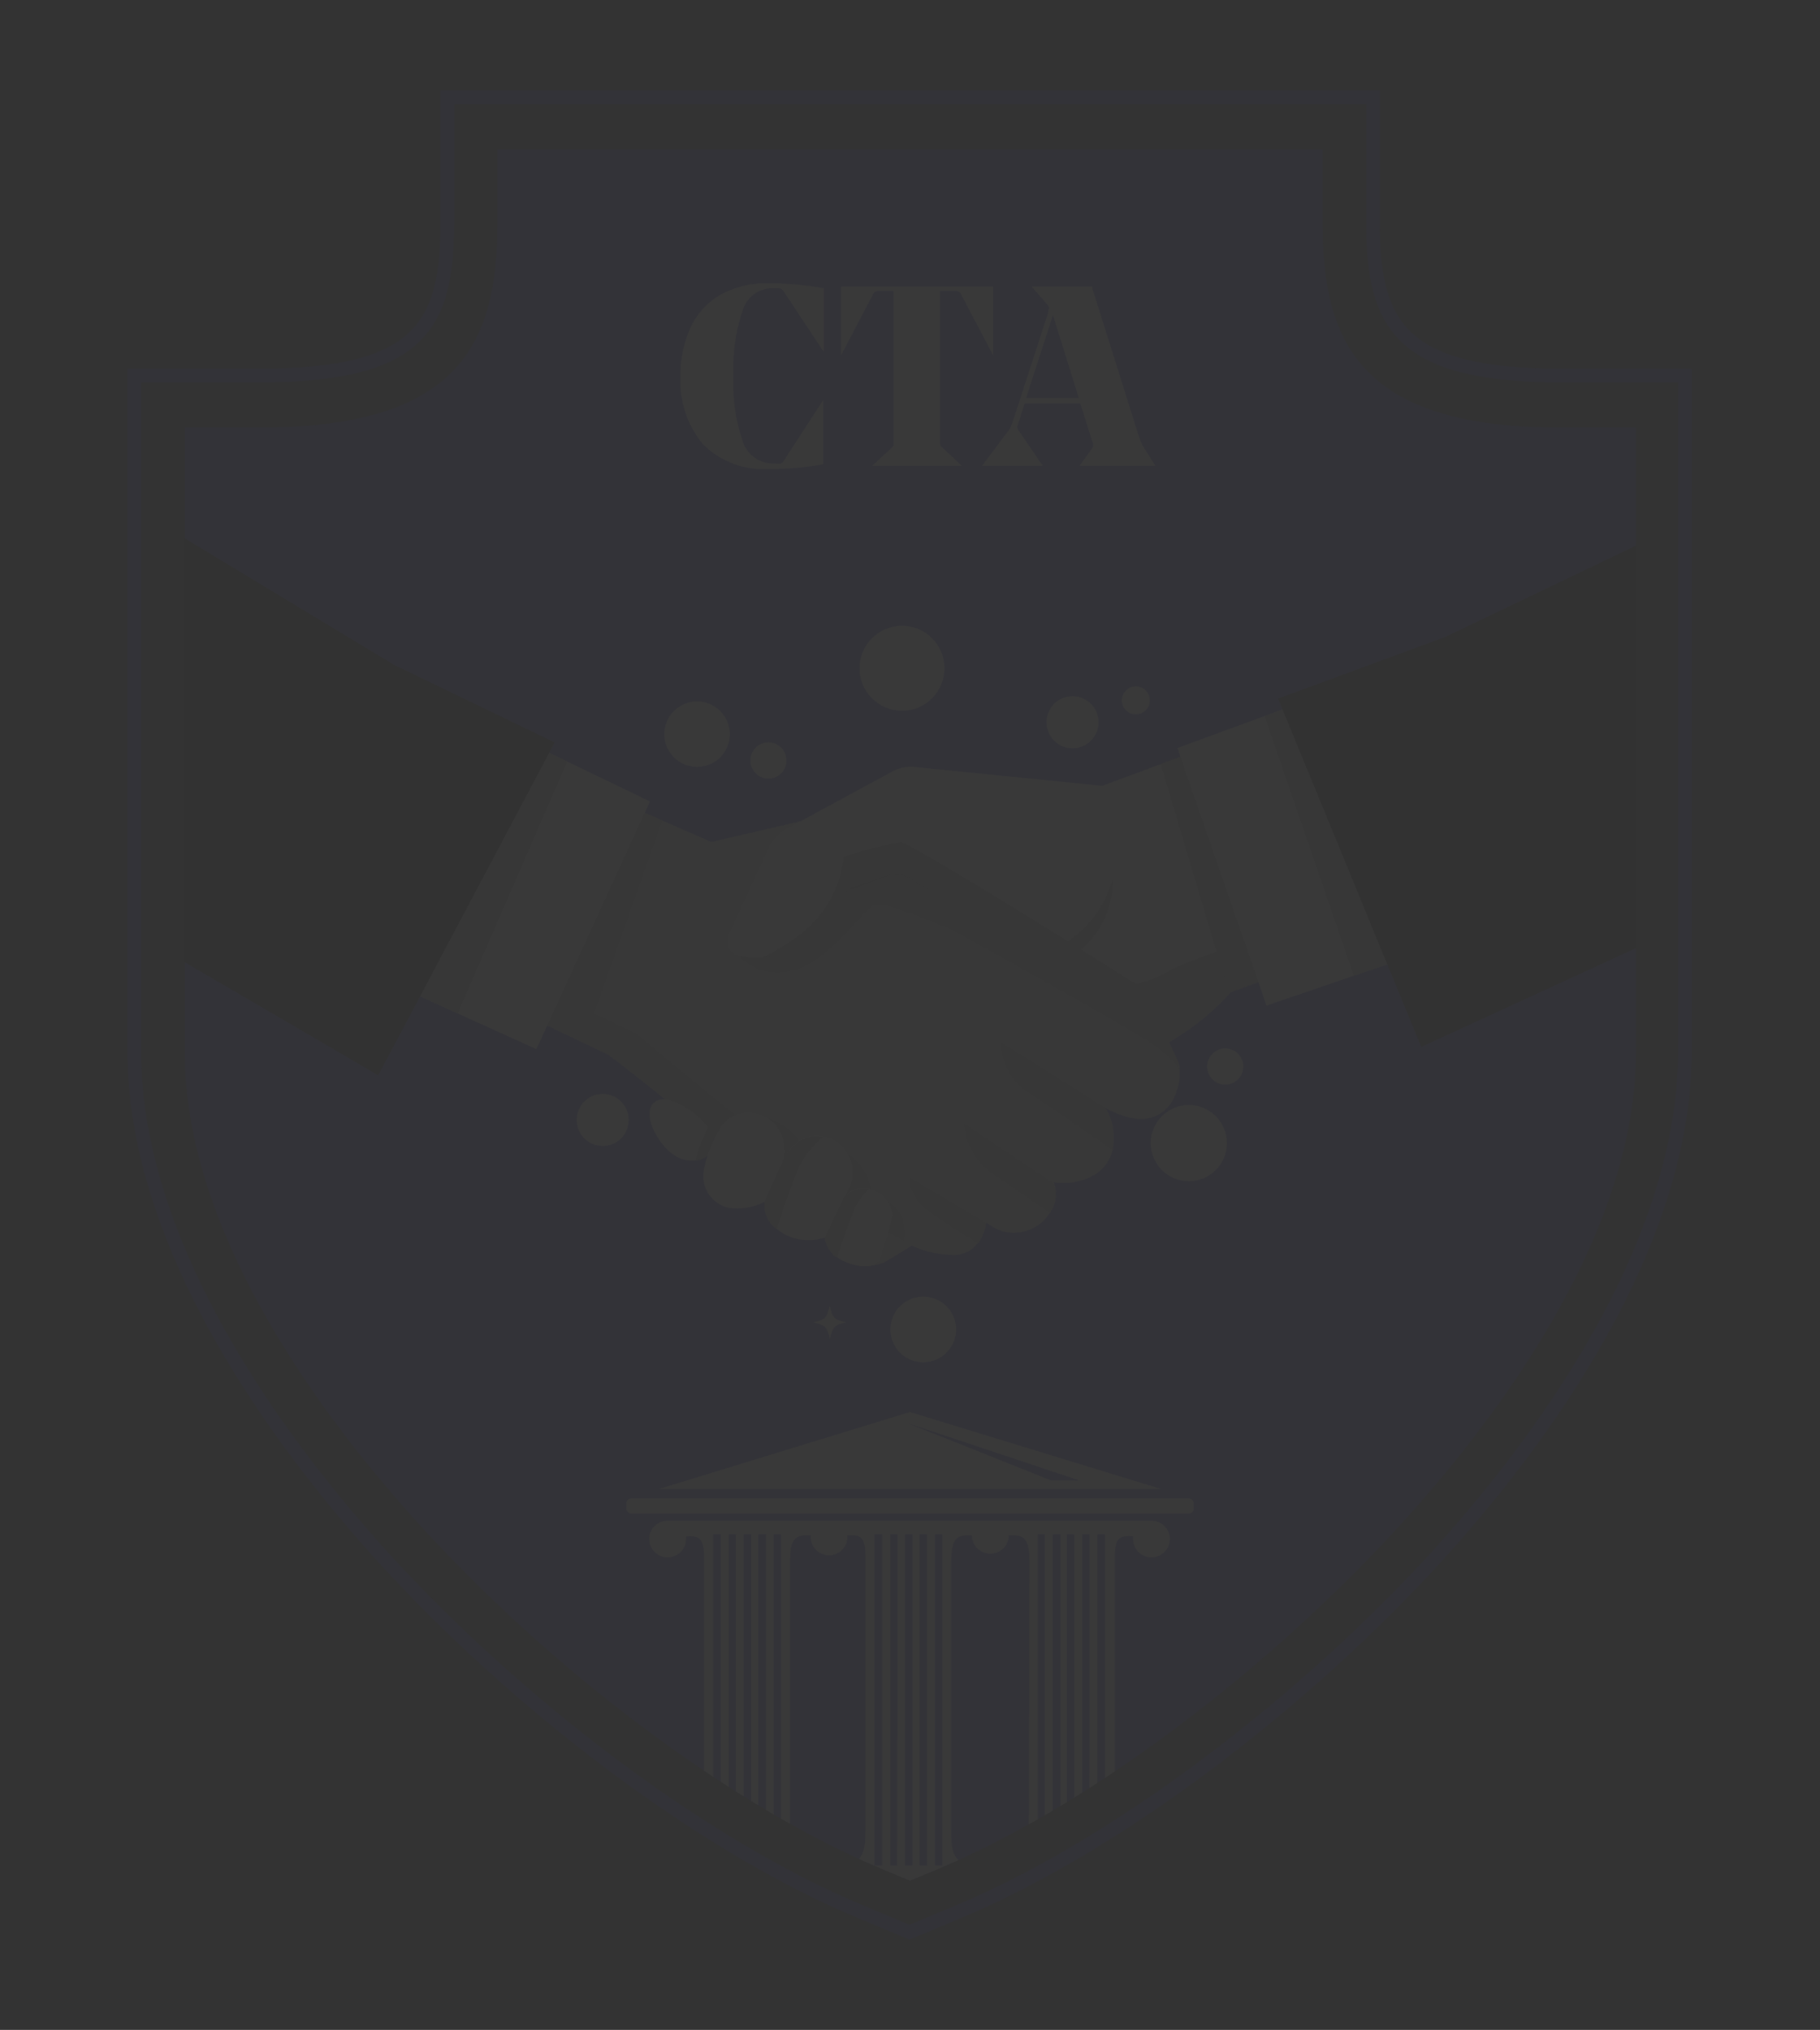 <svg xmlns="http://www.w3.org/2000/svg" xmlns:xlink="http://www.w3.org/1999/xlink" viewBox="0 0 132.87 148.17"><rect x="0" y="0" width="132.87" height="148.17" fill="#333333" stroke="none"/><defs><style>.cls-1,.cls-4{fill:none;}.cls-2{isolation:isolate;}.cls-3{opacity:0.03;}.cls-4{stroke:#3330e4;stroke-miterlimit:10;}.cls-5{fill:#3330e4;}.cls-6{fill:#fab29a;}.cls-7{fill:#dadada;}.cls-8{fill:#b3b3b3;}.cls-10,.cls-8{mix-blend-mode:multiply;}.cls-12,.cls-9{fill:#fff;}.cls-10{fill:#878787;opacity:0.5;}.cls-11{clip-path:url(#clip-path);}.cls-12{fill-rule:evenodd;}</style><clipPath id="clip-path"><path id="SVGID" class="cls-1" d="M119.43,76.85c0,14-11.31,28.16-18.05,35.38C91.5,122.8,78.92,132.06,68.54,136.4l-2.11.88-2.1-.88c-10.38-4.34-23-13.6-32.84-24.17-6.74-7.22-18-21.41-18-35.38V31.21H18.9c14.45,0,17.41-5.94,17.41-14.85V10.9H96.56v5.46c0,8.91,3,14.85,17.41,14.85h5.46Z"/></clipPath></defs><g class="cls-2"><g id="Layer_1" data-name="Layer 1"><g class="cls-3"><path class="cls-4" d="M114,27.41c-11.71,0-13.77-3.61-13.77-11.2V7.1H32.66v9.11c0,7.59-2,11.2-13.76,11.2H9.8V76.7c0,15.21,11.92,30.25,19,37.87,10.2,10.92,23.27,20.51,34.09,25l3.51,1.47,3.51-1.47c10.83-4.52,23.9-14.11,34.1-25,7.11-7.62,19-22.66,19-37.87V27.41Z"/><path class="cls-5" d="M119.43,76.85c0,14-11.31,28.16-18.05,35.38C91.5,122.8,78.92,132.06,68.54,136.4l-2.11.88-2.1-.88c-10.38-4.34-23-13.6-32.84-24.17-6.74-7.22-18-21.41-18-35.38V31.21H18.9c14.45,0,17.41-5.94,17.41-14.85V10.9H96.56v5.46c0,8.91,3,14.85,17.41,14.85h5.46Z"/><path class="cls-6" d="M61.33,91.9a3.61,3.61,0,0,0,3.25.22C66,91.28,67,90.64,67,90.64l-3.18-1.87Z"/><path class="cls-7" d="M61.33,91.9a3.61,3.61,0,0,0,3.25.22C66,91.28,67,90.64,67,90.64l-3.18-1.87Z"/><path class="cls-7" d="M85.56,80.42c-.67,1-2,2-4.86.45h0a4.25,4.25,0,0,1,.52,3.07,2.85,2.85,0,0,1-.18.54s0,0,0,0c-.84,1.9-3.41,2-4.12,1.81h0a2.34,2.34,0,0,1-.26,2.2,3.52,3.52,0,0,1-.31.43,3.09,3.09,0,0,1-3.3.91,4.18,4.18,0,0,1-1.06-.6,3.55,3.55,0,0,1-.59,1.48,2.1,2.1,0,0,1-1.75.89,7.24,7.24,0,0,1-3.69-1l-.86-.49-1.25-.76c-2.31-1.42-11.33-5.87-11.33-5.87s-1.67-1.38-3.57-2.92c-1.64-1.33-3.46-2.78-4.53-3.57l-1.8-.86-5.24-2.51-2.46-1.18-7.06-3.38,9.71-13.88,4.79,2.09,6,2.63,3.57,1.56,8.14-1.89L62,59.1l6.52,4.14L84.67,73.48l.65,2.59L86,77.49h0a1.46,1.46,0,0,1,.12.5v0A4.41,4.41,0,0,1,85.56,80.42Z"/><path class="cls-8" d="M65.09,90.1l-1.25-.76c-2.31-1.42-11.33-5.87-11.33-5.87s-1.67-1.38-3.57-2.92c-1.64-1.33-3.46-2.78-4.53-3.57l-1.8-.86-5.24-2.51,1.11-1.94,7.93,3.75s9.84,8.29,12.69,10.07S65,89.61,65,89.61Z"/><polygon class="cls-8" points="48.35 59.89 42.61 76.12 34.91 72.43 42.35 57.26 48.35 59.89"/><path class="cls-8" d="M86,77.49h0l-.64-1.42-.64-2.59L68.53,63.24h0L62,59.1l-1.95.46-1.23,1.77-5.48,7.51a3.75,3.75,0,0,0,3.94,2.1c3-.25,5.54-4.42,6.6-4.91.42-.2,2.77.64,5.69,1.87,4.31,2.38,12.71,7.07,14.5,8.27a8.17,8.17,0,0,1,2,1.82A1.46,1.46,0,0,0,86,77.49Z"/><path class="cls-8" d="M81.22,83.94c-1.69-1.19-4.54-3.13-6-4.12a4.09,4.09,0,0,1-2.08-3.7l7.56,4.75h0A4.25,4.25,0,0,1,81.22,83.94Z"/><path class="cls-8" d="M76.65,88.53l-4.38-3A5,5,0,0,1,70.37,82l6.54,4.38h0A2.34,2.34,0,0,1,76.65,88.53Z"/><path class="cls-8" d="M72,89.27a3.4,3.4,0,0,1-.59,1.48,41.06,41.06,0,0,1-3.53-2.3,3.25,3.25,0,0,1-1.5-2.52Z"/><path class="cls-9" d="M108.94,65.42l-13.58,5-5.52,2-.12.14a17.59,17.59,0,0,1-3.2,2.77c-.71.48-1.2.76-1.2.76l-.38-.49a5,5,0,0,0-1.4-1.24L81.24,73l-4.37-2.62-.81-.48-.52-.32L66.29,64a1.57,1.57,0,0,0-1.12-.19l-.19,0-2.66.92-.16,0L62,64.9a1.42,1.42,0,0,0-.45.32,1.09,1.09,0,0,0-.21.26c-2,3.21-4.15,4.22-5.75,4.41a3.82,3.82,0,0,1-.57,0,4.9,4.9,0,0,1-1.09-.12,1.1,1.1,0,0,1-.76-1.48L56.07,62a2.85,2.85,0,0,1,1.32-1.48l7.84-4.25A2.88,2.88,0,0,1,66.91,56l13.56,1.36,4.21-1.56,5.49-2,12.64-4.68L108,62.82Z"/><polygon class="cls-9" points="47.45 58.5 39.16 76.58 33.41 73.97 27.59 71.33 37.35 53.64 41.41 55.59 47.45 58.5"/><path class="cls-8" d="M66,90.59c-.64-.35-1.32-.77-2.11-1.25-2.31-1.42-11.33-5.87-11.33-5.87s-1.67-1.38-3.57-2.92a6.47,6.47,0,0,1,4.34,2.12l2.35-1.11s2.56.21,3.54,3.59l2.42-1.08a4,4,0,0,1,2,3.05s2,.69,2.27,1.92A3.76,3.76,0,0,1,66,90.59Z"/><path class="cls-9" d="M50.77,84.7a2.2,2.2,0,0,1-1.24-.21c-1.44-.67-2.8-3.29-1.71-4.06,0,0,.58-.58,2.08.32a5.49,5.49,0,0,1,1.79,1.55,2.32,2.32,0,0,1,.4,1.06A1.39,1.39,0,0,1,50.77,84.7Z"/><path class="cls-8" d="M50.77,84.7a13,13,0,0,1,.92-2.4,2.32,2.32,0,0,1,.4,1.06A1.39,1.39,0,0,1,50.77,84.7Z"/><path class="cls-9" d="M53.2,88.16a2.37,2.37,0,0,1-1.79-2.87,9.49,9.49,0,0,1,1.2-3c1.28-2,5-1.15,4.65,2.2l-1.44,3.24A4.46,4.46,0,0,1,53.2,88.16Z"/><path class="cls-9" d="M62,86.7l-1.73,3.61A3.69,3.69,0,0,1,57,89.92l-.26-.2a2.1,2.1,0,0,1-.9-2l1.44-3.24s1-2,2.83-1.53l.12,0A2.71,2.71,0,0,1,62,86.7Z"/><path class="cls-9" d="M65.18,88.66c-.19,1-1,3.37-1,3.37-.33.31-.87.65-2.36.11a2.65,2.65,0,0,1-.73-.39,2.25,2.25,0,0,1-.88-1.44l1.42-3a2,2,0,0,1,1.77-.56A2.31,2.31,0,0,1,65.18,88.66Z"/><path class="cls-8" d="M60.09,83A6.46,6.46,0,0,0,58,86c-.49,1.28-1,2.68-1.27,3.73a2.1,2.1,0,0,1-.9-2l1.44-3.24S58.3,82.54,60.09,83Z"/><path class="cls-8" d="M63.42,86.79A5.17,5.17,0,0,0,62.09,89c-.39,1.06-.73,2-1,2.8a2.25,2.25,0,0,1-.88-1.44l1.42-3A2,2,0,0,1,63.42,86.79Z"/><path class="cls-10" d="M108,62.82c-10,3.37-21.53,7.33-22.57,8a8.55,8.55,0,0,1-2.5,1l-4-2.51a6.52,6.52,0,0,0,2.3-5.21,7.91,7.91,0,0,1-3.27,4.6c-5.33-3.32-11.74-7.22-12.21-7.23a27.81,27.81,0,0,0-4.16,1.08,8.17,8.17,0,0,1-3,5.51,16.72,16.72,0,0,1-3,1.87c1.6-.19,3.72-1.2,5.75-4.41a1.09,1.09,0,0,1,.21-.26l.09-.09,0,0,.1-.07h0l.1-.06h0L62,64.9l.07,0,.08,0,.16,0L65,63.86l.09,0h0l.07,0a1.6,1.6,0,0,1,1.13.19l9.25,5.54,1.33.8L81.24,73h0l2.3,1.38a5,5,0,0,1,1.4,1.24l.38.49s.49-.28,1.2-.76a17.46,17.46,0,0,0,3.32-2.91l19.1-7Z"/><path class="cls-10" d="M95.36,70.39l-5.52,2-.12.14-5-16.79,5.49-2Z"/><polygon class="cls-9" points="104.48 69.3 98.84 71.22 92.46 73.4 85.96 54.6 92.32 52.27 96.48 50.74 104.48 69.3"/><polygon class="cls-8" points="104.48 69.3 98.84 71.22 92.32 52.27 96.48 50.74 104.48 69.3"/><polygon points="119.45 39.82 119.45 69.2 103.76 76.42 101.28 70.39 100.5 68.5 99.37 65.73 97.55 61.3 97.08 60.17 93.87 52.36 93.63 51.79 93.31 50.99 105.52 46.49 119.45 39.82"/><polygon class="cls-8" points="41.41 55.59 33.41 73.97 27.59 71.33 37.35 53.64 41.41 55.59"/><polygon points="40.49 54.19 40.09 54.95 39.52 56.03 35.84 62.97 35.27 64.04 31.65 70.87 30.67 72.73 27.61 78.49 17.26 72.44 14.82 71.02 13.43 70.2 13.43 39.26 28.77 48.53 40.49 54.19"/><circle class="cls-9" cx="50.89" cy="53.59" r="2.39"/><circle class="cls-9" cx="56.1" cy="55.51" r="1.32"/><circle class="cls-9" cx="89.45" cy="77.85" r="1.32"/><circle class="cls-9" cx="82.92" cy="51.12" r="1.02"/><path class="cls-9" d="M61.8,96.52c-.89.18-1,.33-1.22,1.22-.18-.89-.32-1-1.22-1.22.9-.17,1-.32,1.22-1.21C60.76,96.2,60.91,96.35,61.8,96.52Z"/><circle class="cls-9" cx="67.02" cy="97.01" r="2.39" transform="matrix(0.16, -0.99, 0.99, 0.16, -39.36, 147.87)"/><circle class="cls-9" cx="44" cy="81.75" r="1.9"/><circle class="cls-9" cx="78.3" cy="52.72" r="1.9"/><circle class="cls-9" cx="86.79" cy="83.44" r="2.78"/><circle class="cls-9" cx="65.85" cy="48.78" r="3.1"/><g class="cls-11"><rect class="cls-9" x="45.73" y="109.38" width="41.42" height="1.1" rx="0.36"/><path class="cls-12" d="M66.43,103.07l-18.3,5.61H84.74Zm-.2.8,12.55,4.19H76.72Z"/><path class="cls-12" d="M86.79,136.18H82.88c-1.58-.27-1.49-1.47-1.49-2.86V114.23c0-1.66,0-2.2,1.33-2.09a1.23,1.23,0,0,0,0,.19A1.34,1.34,0,1,0,84,111H48.74a1.34,1.34,0,1,0,1.34,1.34,1.23,1.23,0,0,0,0-.19c1.28-.11,1.33.43,1.33,2.09v19.09c0,1.39.09,2.59-1.49,2.86H46.08a.35.35,0,0,0-.35.35v.39a.36.36,0,0,0,.35.36H86.79a.36.36,0,0,0,.35-.36v-.39A.35.35,0,0,0,86.79,136.18Zm-34.16,0h-.56V112h.56Zm1.1,0H53.2V112h.53Zm1.11,0H54.3V112h.54Zm1.08,0h-.56V112h.56Zm1.1,0h-.53V112H57Zm4.65,0H59.16c-1.56-.27-1.48-1.42-1.49-2.8v-19.2c0-1.78.27-2.19,1.52-2.11h0a1.34,1.34,0,1,0,2.67,0h0c1.28-.11,1.33.43,1.33,2.09v19.09C63.16,134.71,63.25,135.91,61.67,136.18Zm2.73,0h-.56V112h.56Zm1.1,0H65V112h.53Zm1.11,0h-.54V112h.54Zm1.08,0h-.56V112h.56Zm1.1,0h-.53V112h.53Zm6.32-2.8c0,1.38.07,2.53-1.49,2.8H70.93c-1.56-.27-1.48-1.42-1.49-2.8v-19.2c0-1.78.27-2.19,1.52-2.11h0a1.34,1.34,0,0,0,2.68,0h0c1.25-.08,1.52.33,1.52,2.11Zm1.18,2.8h-.53V112h.53Zm1.13,0h-.56V112h.56Zm1,0h-.53V112h.53Zm1.11,0H79V112h.54Zm1.13,0h-.56V112h.56Z"/></g><path class="cls-9" d="M60.1,25.63l-2.84-4.3a.66.66,0,0,0-.23-.24,1,1,0,0,0-.39-.05h-.26a2.27,2.27,0,0,0-2.18,1.67,13.42,13.42,0,0,0-.66,4.75,12.93,12.93,0,0,0,.68,4.74,2.3,2.3,0,0,0,2.2,1.63h.2a1.28,1.28,0,0,0,.4,0,.57.57,0,0,0,.22-.22l2.86-4.41h0v4.69a21.55,21.55,0,0,1-4,.34A6.21,6.21,0,0,1,51.3,32.4a7.11,7.11,0,0,1-1.61-4.94,8.16,8.16,0,0,1,.74-3.59,5.36,5.36,0,0,1,2.18-2.36,6.86,6.86,0,0,1,3.47-.83,22.46,22.46,0,0,1,4.06.36v4.59Z"/><path class="cls-9" d="M68.65,32.49a.45.45,0,0,0,.17.2L70.21,34v0H63.67v0l1.38-1.27a.85.85,0,0,0,.17-.2.9.9,0,0,0,0-.28v-11H64.19a.73.73,0,0,0-.31.05.63.63,0,0,0-.18.25l-2.29,4.37h0v-5H72.5v5h0l-2.3-4.37a.48.48,0,0,0-.18-.25.73.73,0,0,0-.31-.05H68.62v11A.9.9,0,0,0,68.65,32.49Z"/><path class="cls-9" d="M74.26,31.16a.87.87,0,0,0,.2.41L76.13,34v0H71.7v0l1.79-2.39a2,2,0,0,0,.27-.39,2.76,2.76,0,0,0,.16-.39l2.6-8c0-.2.07-.31.07-.32a.55.55,0,0,0-.18-.33l-1.1-1.27v0H79.7L83.19,32a3.44,3.44,0,0,0,.37.76L84.35,34v0H78.82v0l.89-1.25a.38.38,0,0,0,.1-.24.84.84,0,0,0-.06-.26l-.88-2.79H74.8l-.48,1.5A.81.81,0,0,0,74.26,31.16Zm.65-2.11h3.85L76.87,23Z"/></g></g></g></svg>